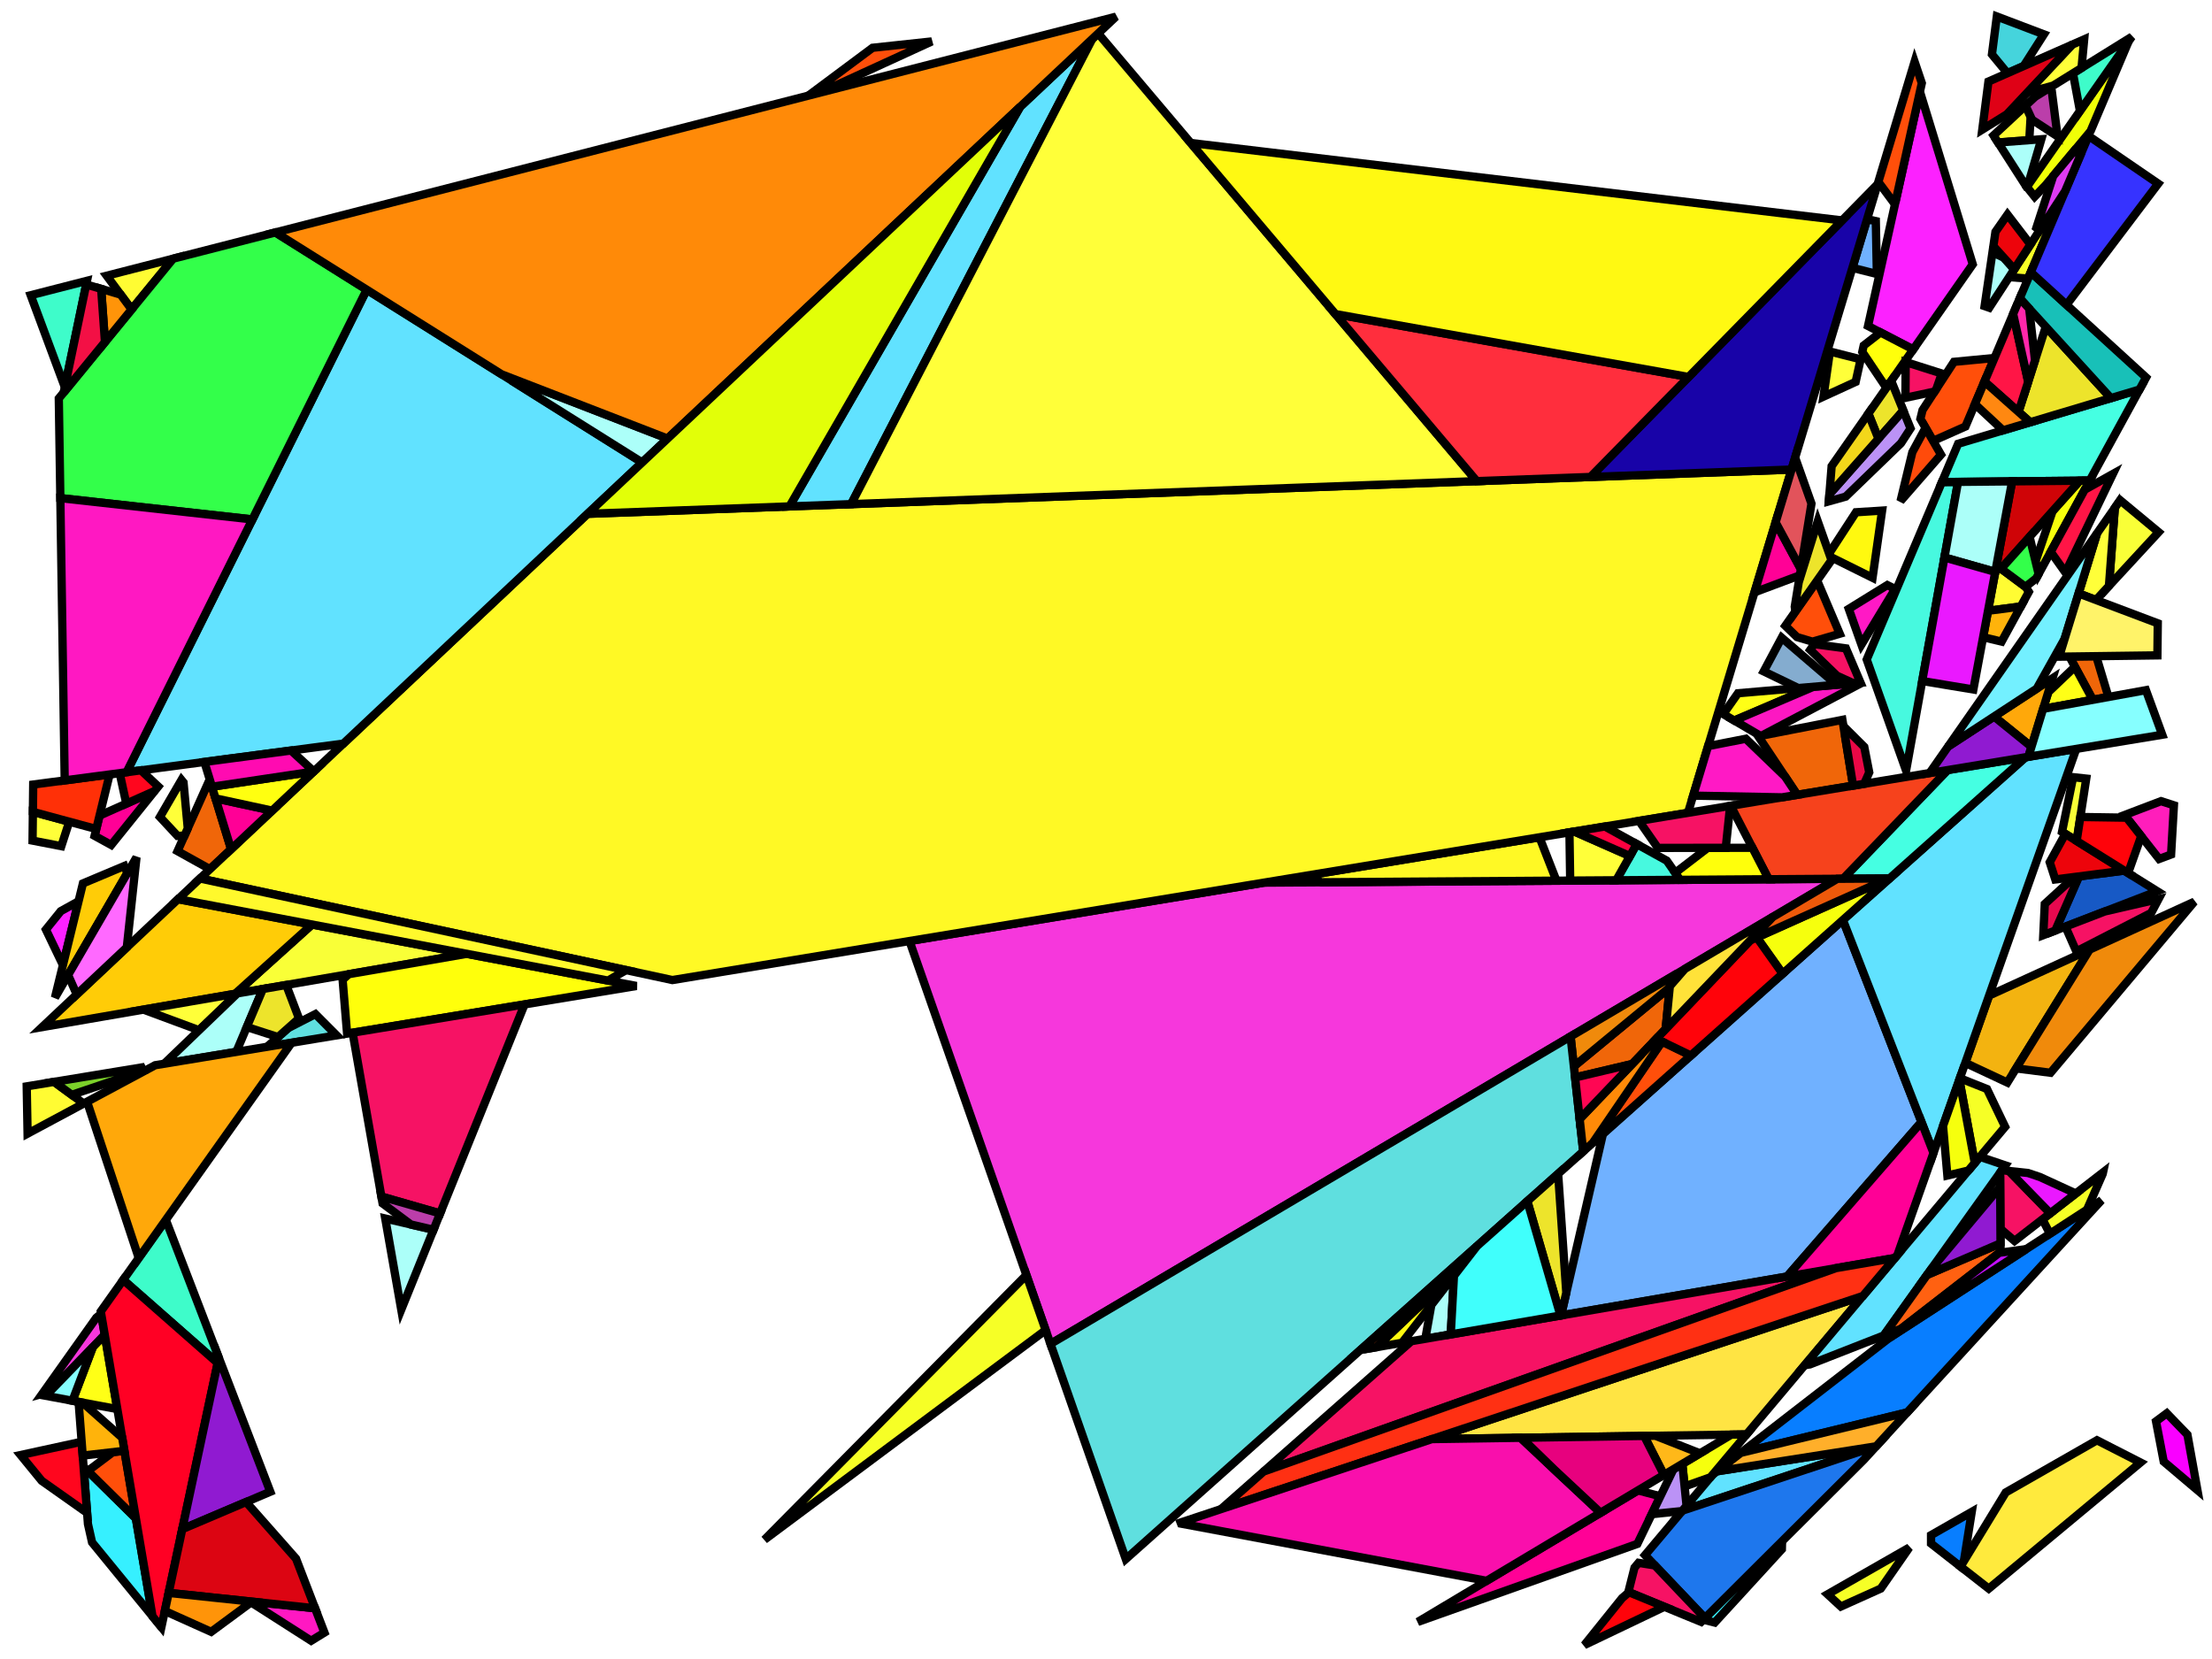 <?xml version="1.0" encoding="iso-8859-1" standalone="no"?>
<!DOCTYPE svg PUBLIC "-//W3C//DTD SVG 1.0//EN" "http://www.w3.org/TR/2001/REC-SVG-20010904/DTD/svg10.dtd">
<svg xmlns="http://www.w3.org/2000/svg" width="800" height="600">
<path style="fill:rgb(0, 0, 0);fill-opacity:0.0;fill-rule:evenodd;stroke:rgb(0, 0, 0);stroke-width:0.0;" d="M 0, 600 L 800, 600 L 800, 0 L 0, 0 z "/>
<path style="fill:rgb(252, 33, 255);fill-opacity:1.0;fill-rule:evenodd;stroke:rgb(0, 0, 0);stroke-width:3.0;" d="M 22.761, 349.027 L 16.601, 336.183 L 21.981, 329.521 L 28.41, 325.962 z "/>
<path style="fill:rgb(252, 33, 255);fill-opacity:1.0;fill-rule:evenodd;stroke:rgb(0, 0, 0);stroke-width:3.0;" d="M 713.471, 95.589 L 691.941, 126.383 L 675.598, 117.895 L 694.365, 33.144 z "/>
<path style="fill:rgb(246, 55, 220);fill-opacity:1.0;fill-rule:evenodd;stroke:rgb(0, 0, 0);stroke-width:3.0;" d="M 37.884, 482.755 L 17.973, 503.343 L 15.288, 504.098 L 34.807, 476.615 L 36.585, 475.099 z "/>
<path style="fill:rgb(246, 55, 220);fill-opacity:1.0;fill-rule:evenodd;stroke:rgb(0, 0, 0);stroke-width:3.0;" d="M 379.926, 486.049 L 328.929, 340.329 L 457.116, 319.222 L 664.5, 317.826 z "/>
<path style="fill:rgb(255, 228, 67);fill-opacity:1.0;fill-rule:evenodd;stroke:rgb(0, 0, 0);stroke-width:3.0;" d="M 631.652, 518.771 L 517.844, 520.471 L 673.743, 468.702 z "/>
<path style="fill:rgb(240, 102, 9);fill-opacity:1.0;fill-rule:evenodd;stroke:rgb(0, 0, 0);stroke-width:3.0;" d="M 670.195, 284.137 L 649.994, 287.463 L 635.906, 266.295 L 666.333, 260.348 z "/>
<path style="fill:rgb(240, 102, 9);fill-opacity:1.0;fill-rule:evenodd;stroke:rgb(0, 0, 0);stroke-width:3.0;" d="M 762.542, 252.07 L 756.89, 253.097 L 748.434, 237.447 L 758.127, 237.317 z "/>
<path style="fill:rgb(240, 102, 9);fill-opacity:1.0;fill-rule:evenodd;stroke:rgb(0, 0, 0);stroke-width:3.0;" d="M 602.409, 372.141 L 590.322, 384.802 L 569.649, 389.693 L 569.207, 385.676 L 603.876, 357.11 z "/>
<path style="fill:rgb(240, 102, 9);fill-opacity:1.0;fill-rule:evenodd;stroke:rgb(0, 0, 0);stroke-width:3.0;" d="M 83.581, 307.141 L 75.928, 314.341 L 64.213, 307.833 L 75.849, 281.876 z "/>
<path style="fill:rgb(54, 240, 255);fill-opacity:1.0;fill-rule:evenodd;stroke:rgb(0, 0, 0);stroke-width:3.0;" d="M 49.143, 549.124 L 55.153, 584.549 L 33.3, 557.827 L 31.809, 551.183 L 30.222, 530.478 z "/>
<path style="fill:rgb(54, 240, 255);fill-opacity:1.0;fill-rule:evenodd;stroke:rgb(0, 0, 0);stroke-width:3.0;" d="M 644.433, 560.303 L 620.151, 586.814 L 616.028, 585.787 L 644.509, 557.404 z "/>
<path style="fill:rgb(23, 89, 197);fill-opacity:1.0;fill-rule:evenodd;stroke:rgb(0, 0, 0);stroke-width:3.0;" d="M 780.208, 322.332 L 743.315, 336.544 L 751.884, 316.965 L 768.237, 314.865 z "/>
<path style="fill:rgb(255, 249, 37);fill-opacity:1.0;fill-rule:evenodd;stroke:rgb(0, 0, 0);stroke-width:3.0;" d="M 556.818, 302.927 L 562.903, 318.51 L 477.966, 319.082 L 472.299, 316.722 L 556.747, 302.817 z "/>
<path style="fill:rgb(255, 249, 37);fill-opacity:1.0;fill-rule:evenodd;stroke:rgb(0, 0, 0);stroke-width:3.0;" d="M 610.476, 293.97 L 243.172, 354.45 L 72.336, 317.721 L 212.512, 185.829 L 647.936, 169.822 z "/>
<path style="fill:rgb(240, 255, 7);fill-opacity:1.0;fill-rule:evenodd;stroke:rgb(0, 0, 0);stroke-width:3.0;" d="M 756.078, 47.444 L 739.764, 67.035 L 735.852, 71.122 L 733.043, 67.598 L 769.83, 14.983 z "/>
<path style="fill:rgb(243, 179, 16);fill-opacity:1.0;fill-rule:evenodd;stroke:rgb(0, 0, 0);stroke-width:3.0;" d="M 725.985, 391.521 L 710.783, 384.399 L 719.384, 360.057 L 755.749, 343.432 z "/>
<path style="fill:rgb(240, 138, 11);fill-opacity:1.0;fill-rule:evenodd;stroke:rgb(0, 0, 0);stroke-width:3.0;" d="M 603.876, 357.11 L 569.207, 385.676 L 568.016, 374.861 L 604.233, 353.452 z "/>
<path style="fill:rgb(240, 138, 11);fill-opacity:1.0;fill-rule:evenodd;stroke:rgb(0, 0, 0);stroke-width:3.0;" d="M 741.603, 387.981 L 729.154, 386.401 L 755.749, 343.432 L 793.603, 326.125 z "/>
<path style="fill:rgb(112, 177, 255);fill-opacity:1.0;fill-rule:evenodd;stroke:rgb(0, 0, 0);stroke-width:3.0;" d="M 694.922, 405.778 L 646.308, 461.68 L 564.583, 475.741 L 579.733, 410.062 L 666.514, 332.724 z "/>
<path style="fill:rgb(112, 177, 255);fill-opacity:1.0;fill-rule:evenodd;stroke:rgb(0, 0, 0);stroke-width:3.0;" d="M 678.415, 79.973 L 678.793, 99.089 L 669.951, 96.862 L 675.26, 79.27 z "/>
<path style="fill:rgb(95, 223, 223);fill-opacity:1.0;fill-rule:evenodd;stroke:rgb(0, 0, 0);stroke-width:3.0;" d="M 121.731, 374.447 L 96.608, 378.583 L 104.207, 371.828 L 114.068, 366.76 z "/>
<path style="fill:rgb(95, 223, 223);fill-opacity:1.0;fill-rule:evenodd;stroke:rgb(0, 0, 0);stroke-width:3.0;" d="M 572.591, 416.426 L 407.156, 563.859 L 379.926, 486.049 L 568.016, 374.861 z "/>
<path style="fill:rgb(97, 226, 255);fill-opacity:1.0;fill-rule:evenodd;stroke:rgb(0, 0, 0);stroke-width:3.0;" d="M 232.248, 167.259 L 124.187, 268.934 L 45.779, 279.285 L 132.617, 104.769 z "/>
<path style="fill:rgb(97, 226, 255);fill-opacity:1.0;fill-rule:evenodd;stroke:rgb(0, 0, 0);stroke-width:3.0;" d="M 725.25, 421.469 L 681.297, 482.995 L 654.592, 493.456 L 652.72, 493.71 L 716.051, 418.375 z "/>
<path style="fill:rgb(97, 226, 255);fill-opacity:1.0;fill-rule:evenodd;stroke:rgb(0, 0, 0);stroke-width:3.0;" d="M 307.825, 182.325 L 285.525, 183.145 L 368.96, 38.626 L 395.038, 14.089 z "/>
<path style="fill:rgb(97, 226, 255);fill-opacity:1.0;fill-rule:evenodd;stroke:rgb(0, 0, 0);stroke-width:3.0;" d="M 608.475, 546.341 L 619.411, 533.332 L 620.969, 532.126 L 678.364, 523.102 z "/>
<path style="fill:rgb(97, 226, 255);fill-opacity:1.0;fill-rule:evenodd;stroke:rgb(0, 0, 0);stroke-width:3.0;" d="M 699.274, 416.972 L 666.514, 332.724 L 732.556, 273.868 L 750.905, 270.847 z "/>
<path style="fill:rgb(8, 126, 255);fill-opacity:1.0;fill-rule:evenodd;stroke:rgb(0, 0, 0);stroke-width:3.0;" d="M 710.274, 564.595 L 709.063, 566.584 L 698.388, 558.244 L 698.389, 555.203 L 713.108, 546.787 z "/>
<path style="fill:rgb(8, 126, 255);fill-opacity:1.0;fill-rule:evenodd;stroke:rgb(0, 0, 0);stroke-width:3.0;" d="M 689.747, 510.83 L 629.602, 525.441 L 683.138, 483.989 L 760.043, 434.083 z "/>
<path style="fill:rgb(231, 9, 79);fill-opacity:1.0;fill-rule:evenodd;stroke:rgb(0, 0, 0);stroke-width:3.0;" d="M 743.315, 336.544 L 738.978, 338.214 L 739.521, 326.928 L 750.146, 317.188 L 751.884, 316.965 z "/>
<path style="fill:rgb(255, 79, 10);fill-opacity:1.0;fill-rule:evenodd;stroke:rgb(0, 0, 0);stroke-width:3.0;" d="M 296.603, 33.499 L 292.338, 34.593 L 315.574, 17.283 L 336.981, 14.984 z "/>
<path style="fill:rgb(255, 79, 10);fill-opacity:1.0;fill-rule:evenodd;stroke:rgb(0, 0, 0);stroke-width:3.0;" d="M 665.367, 229.201 L 655.512, 232.066 L 649.908, 230.401 L 645.698, 226.325 L 657.2, 209.964 z "/>
<path style="fill:rgb(255, 79, 10);fill-opacity:1.0;fill-rule:evenodd;stroke:rgb(0, 0, 0);stroke-width:3.0;" d="M 710.83, 154.249 L 699.118, 159.457 L 694.539, 151.5 L 695.307, 148.323 L 706.678, 130.868 L 721.328, 129.468 z "/>
<path style="fill:rgb(255, 79, 10);fill-opacity:1.0;fill-rule:evenodd;stroke:rgb(0, 0, 0);stroke-width:3.0;" d="M 611.512, 381.74 L 576.047, 413.346 L 601.076, 376.693 z "/>
<path style="fill:rgb(255, 79, 10);fill-opacity:1.0;fill-rule:evenodd;stroke:rgb(0, 0, 0);stroke-width:3.0;" d="M 49.143, 549.124 L 31.762, 531.995 L 40.818, 525.183 L 45, 524.702 z "/>
<path style="fill:rgb(255, 79, 10);fill-opacity:1.0;fill-rule:evenodd;stroke:rgb(0, 0, 0);stroke-width:3.0;" d="M 695.05, 30.054 L 685.633, 72.577 L 684.843, 73.218 L 679.325, 65.795 L 692.443, 22.323 z "/>
<path style="fill:rgb(246, 255, 38);fill-opacity:1.0;fill-rule:evenodd;stroke:rgb(0, 0, 0);stroke-width:3.0;" d="M 760.47, 424.555 L 754.792, 437.491 L 741.371, 446.2 L 738.688, 440.978 L 760.585, 424.023 z "/>
<path style="fill:rgb(246, 255, 38);fill-opacity:1.0;fill-rule:evenodd;stroke:rgb(0, 0, 0);stroke-width:3.0;" d="M 718.625, 393.857 L 725.181, 407.515 L 714.204, 420.572 L 708.625, 390.506 L 708.82, 389.954 z "/>
<path style="fill:rgb(246, 255, 38);fill-opacity:1.0;fill-rule:evenodd;stroke:rgb(0, 0, 0);stroke-width:3.0;" d="M 680.21, 574.532 L 665.774, 581.023 L 660.973, 576.597 L 690.526, 559.699 z "/>
<path style="fill:rgb(246, 255, 38);fill-opacity:1.0;fill-rule:evenodd;stroke:rgb(0, 0, 0);stroke-width:3.0;" d="M 378.177, 481.052 L 276.471, 556.861 L 371.205, 461.131 z "/>
<path style="fill:rgb(246, 255, 38);fill-opacity:1.0;fill-rule:evenodd;stroke:rgb(0, 0, 0);stroke-width:3.0;" d="M 733.492, 100.757 L 726.641, 100.223 L 746.88, 69.155 z "/>
<path style="fill:rgb(71, 249, 223);fill-opacity:1.0;fill-rule:evenodd;stroke:rgb(0, 0, 0);stroke-width:3.0;" d="M 602.808, 311.277 L 607.641, 318.209 L 584.534, 318.364 L 591.941, 305.266 z "/>
<path style="fill:rgb(71, 249, 223);fill-opacity:1.0;fill-rule:evenodd;stroke:rgb(0, 0, 0);stroke-width:3.0;" d="M 689.361, 278.698 L 675.125, 238.528 L 702.32, 174.336 L 708.159, 174.279 z "/>
<path style="fill:rgb(69, 212, 220);fill-opacity:1.0;fill-rule:evenodd;stroke:rgb(0, 0, 0);stroke-width:3.0;" d="M 739.204, 12.424 L 731.893, 23.875 L 726.019, 26.464 L 720.414, 19.673 L 722.176, 5.96 z "/>
<path style="fill:rgb(69, 255, 226);fill-opacity:1.0;fill-rule:evenodd;stroke:rgb(0, 0, 0);stroke-width:3.0;" d="M 683.374, 317.699 L 666.584, 317.812 L 704.388, 278.506 L 732.556, 273.868 z "/>
<path style="fill:rgb(69, 255, 226);fill-opacity:1.0;fill-rule:evenodd;stroke:rgb(0, 0, 0);stroke-width:3.0;" d="M 755.768, 173.814 L 702.32, 174.336 L 708.182, 160.501 L 773.788, 140.88 z "/>
<path style="fill:rgb(246, 255, 13);fill-opacity:1.0;fill-rule:evenodd;stroke:rgb(0, 0, 0);stroke-width:3.0;" d="M 737.286, 207.592 L 736.186, 203.048 L 742.343, 184.862 L 752.186, 173.849 L 755.768, 173.814 z "/>
<path style="fill:rgb(246, 255, 13);fill-opacity:1.0;fill-rule:evenodd;stroke:rgb(0, 0, 0);stroke-width:3.0;" d="M 644.704, 352.161 L 635.382, 339.053 L 683.016, 317.701 L 683.374, 317.699 z "/>
<path style="fill:rgb(246, 255, 13);fill-opacity:1.0;fill-rule:evenodd;stroke:rgb(0, 0, 0);stroke-width:3.0;" d="M 618.623, 534.27 L 609.257, 537.581 L 608.433, 529.444 L 626.165, 518.853 L 631.652, 518.771 z "/>
<path style="fill:rgb(246, 255, 13);fill-opacity:1.0;fill-rule:evenodd;stroke:rgb(0, 0, 0);stroke-width:3.0;" d="M 714.204, 420.572 L 711.868, 423.351 L 704.294, 425.14 L 702.726, 407.202 L 708.625, 390.506 z "/>
<path style="fill:rgb(255, 234, 61);fill-opacity:1.0;fill-rule:evenodd;stroke:rgb(0, 0, 0);stroke-width:3.0;" d="M 774.138, 528.935 L 719.26, 574.55 L 709.063, 566.584 L 725.409, 539.753 L 758.397, 520.891 z "/>
<path style="fill:rgb(255, 252, 51);fill-opacity:1.0;fill-rule:evenodd;stroke:rgb(0, 0, 0);stroke-width:3.0;" d="M 30.254, 399.115 L 9.976, 409.984 L 9.661, 392.9 L 19.557, 391.271 z "/>
<path style="fill:rgb(255, 252, 51);fill-opacity:1.0;fill-rule:evenodd;stroke:rgb(0, 0, 0);stroke-width:3.0;" d="M 732.685, 212.348 L 733.758, 214.041 L 730.85, 219.354 L 718.993, 220.908 L 722.059, 204.441 z "/>
<path style="fill:rgb(255, 252, 51);fill-opacity:1.0;fill-rule:evenodd;stroke:rgb(0, 0, 0);stroke-width:3.0;" d="M 734.404, 42.184 L 733.919, 50.685 L 722.623, 51.535 L 720.985, 48.982 L 732.573, 38.212 z "/>
<path style="fill:rgb(255, 252, 51);fill-opacity:1.0;fill-rule:evenodd;stroke:rgb(0, 0, 0);stroke-width:3.0;" d="M 47.603, 111.912 L 38.588, 99.719 L 62.629, 93.549 z "/>
<path style="fill:rgb(255, 249, 15);fill-opacity:1.0;fill-rule:evenodd;stroke:rgb(0, 0, 0);stroke-width:3.0;" d="M 677.232, 208.958 L 661.959, 201.376 L 661.532, 200.171 L 671.24, 185.268 L 680.691, 184.663 z "/>
<path style="fill:rgb(255, 249, 15);fill-opacity:1.0;fill-rule:evenodd;stroke:rgb(0, 0, 0);stroke-width:3.0;" d="M 507.061, 485.639 L 497.753, 487.24 L 528.545, 457.924 z "/>
<path style="fill:rgb(255, 75, 11);fill-opacity:1.0;fill-rule:evenodd;stroke:rgb(0, 0, 0);stroke-width:3.0;" d="M 701.987, 164.44 L 687.353, 181.227 L 691.63, 163.534 L 696.401, 154.736 z "/>
<path style="fill:rgb(255, 75, 11);fill-opacity:1.0;fill-rule:evenodd;stroke:rgb(0, 0, 0);stroke-width:3.0;" d="M 528.545, 457.924 L 497.753, 487.24 L 492.024, 488.226 L 534.173, 450.663 z "/>
<path style="fill:rgb(249, 255, 55);fill-opacity:1.0;fill-rule:evenodd;stroke:rgb(0, 0, 0);stroke-width:3.0;" d="M 754.518, 281.592 L 751.181, 303.322 L 750.104, 303.556 L 745.763, 300.847 L 749.772, 281.077 z "/>
<path style="fill:rgb(249, 255, 55);fill-opacity:1.0;fill-rule:evenodd;stroke:rgb(0, 0, 0);stroke-width:3.0;" d="M 780.699, 192.455 L 762.728, 211.924 L 764.852, 183.685 L 766.786, 180.917 z "/>
<path style="fill:rgb(249, 255, 55);fill-opacity:1.0;fill-rule:evenodd;stroke:rgb(0, 0, 0);stroke-width:3.0;" d="M 168.797, 344.962 L 85.04, 359.415 L 112.849, 334.366 z "/>
<path style="fill:rgb(255, 204, 7);fill-opacity:1.0;fill-rule:evenodd;stroke:rgb(0, 0, 0);stroke-width:3.0;" d="M 46.05, 315.774 L 19.874, 360.811 L 29.994, 319.498 L 44.975, 313.198 z "/>
<path style="fill:rgb(255, 204, 7);fill-opacity:1.0;fill-rule:evenodd;stroke:rgb(0, 0, 0);stroke-width:3.0;" d="M 112.849, 334.366 L 85.04, 359.415 L 15.217, 371.464 L 64.398, 325.19 z "/>
<path style="fill:rgb(62, 252, 202);fill-opacity:1.0;fill-rule:evenodd;stroke:rgb(0, 0, 0);stroke-width:3.0;" d="M 79.135, 491.044 L 78.728, 492.953 L 44.551, 462.895 L 59.971, 441.183 z "/>
<path style="fill:rgb(62, 252, 202);fill-opacity:1.0;fill-rule:evenodd;stroke:rgb(0, 0, 0);stroke-width:3.0;" d="M 23.448, 140.01 L 11.102, 106.774 L 31.456, 101.55 z "/>
<path style="fill:rgb(62, 252, 202);fill-opacity:1.0;fill-rule:evenodd;stroke:rgb(0, 0, 0);stroke-width:3.0;" d="M 752.241, 40.139 L 749.718, 26.508 L 771.012, 13.291 z "/>
<path style="fill:rgb(207, 4, 7);fill-opacity:1.0;fill-rule:evenodd;stroke:rgb(0, 0, 0);stroke-width:3.0;" d="M 723.731, 205.686 L 722.059, 204.441 L 727.709, 174.088 L 752.186, 173.849 z "/>
<path style="fill:rgb(255, 255, 57);fill-opacity:1.0;fill-rule:evenodd;stroke:rgb(0, 0, 0);stroke-width:3.0;" d="M 534.098, 174.007 L 307.825, 182.325 L 395.038, 14.089 L 397.158, 12.094 z "/>
<path style="fill:rgb(255, 255, 57);fill-opacity:1.0;fill-rule:evenodd;stroke:rgb(0, 0, 0);stroke-width:3.0;" d="M 66.376, 282.991 L 67.909, 299.588 L 66.735, 302.207 L 64.21, 302.319 L 57.846, 295.478 L 65.633, 282.081 z "/>
<path style="fill:rgb(255, 255, 57);fill-opacity:1.0;fill-rule:evenodd;stroke:rgb(0, 0, 0);stroke-width:3.0;" d="M 25.047, 297.178 L 22.178, 306.026 L 11.772, 304.012 L 11.895, 293.617 z "/>
<path style="fill:rgb(255, 255, 57);fill-opacity:1.0;fill-rule:evenodd;stroke:rgb(0, 0, 0);stroke-width:3.0;" d="M 752.812, 24.588 L 742.551, 30.956 L 733.117, 33.543 L 749.417, 16.154 L 753.772, 14.235 z "/>
<path style="fill:rgb(255, 255, 57);fill-opacity:1.0;fill-rule:evenodd;stroke:rgb(0, 0, 0);stroke-width:3.0;" d="M 71.995, 372.589 L 51.882, 365.137 L 85.849, 359.276 z "/>
<path style="fill:rgb(255, 255, 57);fill-opacity:1.0;fill-rule:evenodd;stroke:rgb(0, 0, 0);stroke-width:3.0;" d="M 589.486, 309.607 L 584.534, 318.364 L 567.877, 318.476 L 567.614, 301.028 L 569.371, 300.738 z "/>
<path style="fill:rgb(255, 255, 57);fill-opacity:1.0;fill-rule:evenodd;stroke:rgb(0, 0, 0);stroke-width:3.0;" d="M 762.728, 211.924 L 758.044, 216.997 L 751.749, 214.622 L 758.43, 192.879 L 764.852, 183.685 z "/>
<path style="fill:rgb(255, 255, 57);fill-opacity:1.0;fill-rule:evenodd;stroke:rgb(0, 0, 0);stroke-width:3.0;" d="M 672.928, 129.952 L 671.122, 138.106 L 659.476, 143.447 L 661.81, 127.13 z "/>
<path style="fill:rgb(223, 1, 22);fill-opacity:1.0;fill-rule:evenodd;stroke:rgb(0, 0, 0);stroke-width:3.0;" d="M 725.789, 41.359 L 716.919, 46.865 L 719.152, 29.49 L 749.417, 16.154 z "/>
<path style="fill:rgb(30, 119, 237);fill-opacity:1.0;fill-rule:evenodd;stroke:rgb(0, 0, 0);stroke-width:3.0;" d="M 674.079, 527.937 L 616.604, 585.213 L 594.954, 562.424 L 608.475, 546.341 L 678.57, 523.033 z "/>
<path style="fill:rgb(172, 255, 249);fill-opacity:1.0;fill-rule:evenodd;stroke:rgb(0, 0, 0);stroke-width:3.0;" d="M 724.695, 93.191 L 728.49, 97.384 L 719.43, 111.292 L 717.756, 110.707 L 720.604, 91.253 z "/>
<path style="fill:rgb(172, 255, 249);fill-opacity:1.0;fill-rule:evenodd;stroke:rgb(0, 0, 0);stroke-width:3.0;" d="M 156.787, 444.757 L 145.117, 473.639 L 139.329, 440.696 z "/>
<path style="fill:rgb(172, 255, 249);fill-opacity:1.0;fill-rule:evenodd;stroke:rgb(0, 0, 0);stroke-width:3.0;" d="M 524.679, 482.607 L 515.479, 484.19 L 517.661, 471.965 L 525.845, 461.407 z "/>
<path style="fill:rgb(172, 255, 249);fill-opacity:1.0;fill-rule:evenodd;stroke:rgb(0, 0, 0);stroke-width:3.0;" d="M 241.435, 158.615 L 232.248, 167.259 L 186.28, 138.426 L 186.856, 137.485 z "/>
<path style="fill:rgb(172, 255, 249);fill-opacity:1.0;fill-rule:evenodd;stroke:rgb(0, 0, 0);stroke-width:3.0;" d="M 733.366, 67.135 L 732.993, 67.669 L 732.974, 67.666 L 722.623, 51.535 L 738.277, 50.357 z "/>
<path style="fill:rgb(172, 255, 249);fill-opacity:1.0;fill-rule:evenodd;stroke:rgb(0, 0, 0);stroke-width:3.0;" d="M 721.613, 206.835 L 703.237, 201.62 L 708.159, 174.279 L 727.709, 174.088 z "/>
<path style="fill:rgb(172, 255, 249);fill-opacity:1.0;fill-rule:evenodd;stroke:rgb(0, 0, 0);stroke-width:3.0;" d="M 85.466, 380.418 L 59.379, 384.714 L 85.849, 359.276 L 95.077, 357.683 z "/>
<path style="fill:rgb(255, 105, 255);fill-opacity:1.0;fill-rule:evenodd;stroke:rgb(0, 0, 0);stroke-width:3.0;" d="M 45.859, 342.633 L 27.752, 359.67 L 24.629, 352.63 L 49.369, 310.063 z "/>
<path style="fill:rgb(237, 4, 11);fill-opacity:1.0;fill-rule:evenodd;stroke:rgb(0, 0, 0);stroke-width:3.0;" d="M 768.237, 314.865 L 743.326, 318.064 L 741.314, 311.845 L 746.949, 301.587 z "/>
<path style="fill:rgb(237, 4, 11);fill-opacity:1.0;fill-rule:evenodd;stroke:rgb(0, 0, 0);stroke-width:3.0;" d="M 734.33, 88.419 L 728.49, 97.384 L 720.929, 89.03 L 721.69, 83.835 L 726.043, 77.609 z "/>
<path style="fill:rgb(246, 66, 28);fill-opacity:1.0;fill-rule:evenodd;stroke:rgb(0, 0, 0);stroke-width:3.0;" d="M 666.584, 317.812 L 639.661, 317.993 L 625.94, 291.424 L 704.388, 278.506 z "/>
<path style="fill:rgb(255, 255, 22);fill-opacity:1.0;fill-rule:evenodd;stroke:rgb(0, 0, 0);stroke-width:3.0;" d="M 627.227, 260.59 L 623.248, 258.258 L 628.541, 250.729 L 655.838, 248.381 z "/>
<path style="fill:rgb(255, 255, 22);fill-opacity:1.0;fill-rule:evenodd;stroke:rgb(0, 0, 0);stroke-width:3.0;" d="M 42.44, 509.61 L 26.207, 506.6 L 33.557, 487.229 L 37.884, 482.755 z "/>
<path style="fill:rgb(255, 255, 22);fill-opacity:1.0;fill-rule:evenodd;stroke:rgb(0, 0, 0);stroke-width:3.0;" d="M 756.89, 253.097 L 738.925, 256.361 L 740.776, 250.337 L 750.435, 241.15 z "/>
<path style="fill:rgb(255, 168, 10);fill-opacity:1.0;fill-rule:evenodd;stroke:rgb(0, 0, 0);stroke-width:3.0;" d="M 734.705, 270.092 L 721.171, 259.139 L 742.316, 245.322 z "/>
<path style="fill:rgb(255, 168, 10);fill-opacity:1.0;fill-rule:evenodd;stroke:rgb(0, 0, 0);stroke-width:3.0;" d="M 50.178, 454.973 L 31.494, 398.451 L 56.123, 385.25 L 105.466, 377.125 z "/>
<path style="fill:rgb(255, 255, 11);fill-opacity:1.0;fill-rule:evenodd;stroke:rgb(0, 0, 0);stroke-width:3.0;" d="M 639.661, 317.993 L 607.641, 318.209 L 605.866, 315.664 L 617.621, 306.636 L 633.787, 306.619 z "/>
<path style="fill:rgb(255, 255, 11);fill-opacity:1.0;fill-rule:evenodd;stroke:rgb(0, 0, 0);stroke-width:3.0;" d="M 691.941, 126.383 L 683.468, 138.502 L 681.542, 139.225 L 673.524, 127.262 L 674.034, 124.957 L 680.104, 120.235 z "/>
<path style="fill:rgb(255, 255, 11);fill-opacity:1.0;fill-rule:evenodd;stroke:rgb(0, 0, 0);stroke-width:3.0;" d="M 230.186, 356.588 L 125.533, 373.821 L 123.909, 354.31 L 126.146, 352.322 L 168.797, 344.962 z "/>
<path style="fill:rgb(246, 18, 100);fill-opacity:1.0;fill-rule:evenodd;stroke:rgb(0, 0, 0);stroke-width:3.0;" d="M 624.139, 306.629 L 599.585, 306.655 L 592.773, 296.885 L 625.734, 291.458 z "/>
<path style="fill:rgb(246, 18, 100);fill-opacity:1.0;fill-rule:evenodd;stroke:rgb(0, 0, 0);stroke-width:3.0;" d="M 778.019, 330.166 L 750.93, 344.083 L 746.988, 335.129 L 761.229, 329.643 L 780.664, 325.173 z "/>
<path style="fill:rgb(246, 18, 100);fill-opacity:1.0;fill-rule:evenodd;stroke:rgb(0, 0, 0);stroke-width:3.0;" d="M 159.169, 438.862 L 137.934, 432.755 L 127.522, 373.493 L 189.72, 363.252 z "/>
<path style="fill:rgb(246, 18, 100);fill-opacity:1.0;fill-rule:evenodd;stroke:rgb(0, 0, 0);stroke-width:3.0;" d="M 456.979, 532.217 L 510.427, 485.06 L 663.985, 458.638 z "/>
<path style="fill:rgb(246, 18, 100);fill-opacity:1.0;fill-rule:evenodd;stroke:rgb(0, 0, 0);stroke-width:3.0;" d="M 667.614, 234.497 L 672.886, 246.914 L 670.363, 247.131 L 664.355, 244.387 L 654.696, 235.036 L 656.147, 232.952 z "/>
<path style="fill:rgb(246, 18, 100);fill-opacity:1.0;fill-rule:evenodd;stroke:rgb(0, 0, 0);stroke-width:3.0;" d="M 726.583, 423.502 L 741.494, 438.805 L 728.591, 448.796 L 723.484, 444.437 L 723.364, 424.109 L 723.993, 423.228 z "/>
<path style="fill:rgb(246, 18, 100);fill-opacity:1.0;fill-rule:evenodd;stroke:rgb(0, 0, 0);stroke-width:3.0;" d="M 702.272, 135.091 L 700.348, 140.584 L 699.681, 141.609 L 689.127, 143.871 L 689.21, 130.944 z "/>
<path style="fill:rgb(246, 18, 100);fill-opacity:1.0;fill-rule:evenodd;stroke:rgb(0, 0, 0);stroke-width:3.0;" d="M 598.505, 566.162 L 616.604, 585.213 L 615.235, 586.577 L 588.917, 575.761 L 591.145, 566.955 L 592.606, 565.218 z "/>
<path style="fill:rgb(51, 255, 74);fill-opacity:1.0;fill-rule:evenodd;stroke:rgb(0, 0, 0);stroke-width:3.0;" d="M 132.617, 104.769 L 91.271, 187.861 L 21.823, 180.153 L 21.267, 144.097 L 62.629, 93.549 L 99.601, 84.06 z "/>
<path style="fill:rgb(51, 255, 74);fill-opacity:1.0;fill-rule:evenodd;stroke:rgb(0, 0, 0);stroke-width:3.0;" d="M 737.286, 207.592 L 736.415, 209.185 L 732.527, 212.231 L 723.731, 205.686 L 734.034, 194.158 z "/>
<path style="fill:rgb(255, 0, 150);fill-opacity:1.0;fill-rule:evenodd;stroke:rgb(0, 0, 0);stroke-width:3.0;" d="M 699.274, 416.972 L 686.255, 453.819 L 685.285, 454.973 L 646.308, 461.68 L 694.922, 405.778 z "/>
<path style="fill:rgb(255, 0, 150);fill-opacity:1.0;fill-rule:evenodd;stroke:rgb(0, 0, 0);stroke-width:3.0;" d="M 40.224, 305.593 L 34.21, 302.287 L 36.002, 294.971 L 55.934, 286.069 z "/>
<path style="fill:rgb(255, 0, 150);fill-opacity:1.0;fill-rule:evenodd;stroke:rgb(0, 0, 0);stroke-width:3.0;" d="M 98.422, 293.176 L 83.581, 307.141 L 77.951, 288.747 z "/>
<path style="fill:rgb(255, 30, 187);fill-opacity:1.0;fill-rule:evenodd;stroke:rgb(0, 0, 0);stroke-width:3.0;" d="M 786.228, 291.251 L 785.205, 309.041 L 780.881, 310.654 L 768.378, 294.769 L 781.564, 289.749 z "/>
<path style="fill:rgb(237, 228, 43);fill-opacity:1.0;fill-rule:evenodd;stroke:rgb(0, 0, 0);stroke-width:3.0;" d="M 763.43, 143.978 L 734.247, 152.705 L 730.036, 148.966 L 739.878, 118.18 z "/>
<path style="fill:rgb(237, 228, 43);fill-opacity:1.0;fill-rule:evenodd;stroke:rgb(0, 0, 0);stroke-width:3.0;" d="M 108.136, 368.334 L 100.561, 375.069 L 89.265, 371.431 L 95.077, 357.683 L 103.518, 356.227 z "/>
<path style="fill:rgb(237, 228, 43);fill-opacity:1.0;fill-rule:evenodd;stroke:rgb(0, 0, 0);stroke-width:3.0;" d="M 566.479, 467.523 L 564.583, 475.741 L 564.359, 475.78 L 552.381, 434.437 L 563.519, 424.511 z "/>
<path style="fill:rgb(237, 228, 43);fill-opacity:1.0;fill-rule:evenodd;stroke:rgb(0, 0, 0);stroke-width:3.0;" d="M 688.355, 148.491 L 679.367, 158.671 L 675.72, 149.584 L 683.992, 137.753 z "/>
<path style="fill:rgb(237, 228, 43);fill-opacity:1.0;fill-rule:evenodd;stroke:rgb(0, 0, 0);stroke-width:3.0;" d="M 662.388, 202.586 L 649.336, 221.151 L 649.096, 219.442 L 650.535, 210.566 L 657.409, 188.539 z "/>
<path style="fill:rgb(24, 192, 184);fill-opacity:1.0;fill-rule:evenodd;stroke:rgb(0, 0, 0);stroke-width:3.0;" d="M 776.172, 136.523 L 773.788, 140.88 L 763.43, 143.978 L 730.475, 107.879 L 734.469, 98.45 z "/>
<path style="fill:rgb(255, 97, 17);fill-opacity:1.0;fill-rule:evenodd;stroke:rgb(0, 0, 0);stroke-width:3.0;" d="M 723.532, 452.713 L 687.622, 480.518 L 681.297, 482.995 L 696.944, 461.092 L 723.515, 449.664 z "/>
<path style="fill:rgb(255, 255, 16);fill-opacity:1.0;fill-rule:evenodd;stroke:rgb(0, 0, 0);stroke-width:3.0;" d="M 98.422, 293.176 L 77.951, 288.747 L 76.663, 284.537 L 113.449, 279.038 z "/>
<path style="fill:rgb(255, 11, 177);fill-opacity:1.0;fill-rule:evenodd;stroke:rgb(0, 0, 0);stroke-width:3.0;" d="M 113.492, 278.997 L 113.449, 279.038 L 76.663, 284.537 L 73.919, 275.57 L 105.276, 271.431 z "/>
<path style="fill:rgb(237, 89, 10);fill-opacity:1.0;fill-rule:evenodd;stroke:rgb(0, 0, 0);stroke-width:3.0;" d="M 632.963, 340.138 L 641.004, 331.715 L 664.5, 317.826 L 683.016, 317.701 z "/>
<path style="fill:rgb(255, 0, 36);fill-opacity:1.0;fill-rule:evenodd;stroke:rgb(0, 0, 0);stroke-width:3.0;" d="M 78.728, 492.953 L 58.365, 588.477 L 55.153, 584.549 L 36.45, 474.302 L 44.551, 462.895 z "/>
<path style="fill:rgb(255, 6, 30);fill-opacity:1.0;fill-rule:evenodd;stroke:rgb(0, 0, 0);stroke-width:3.0;" d="M 31.5, 547.146 L 15.094, 535.564 L 7.463, 526.231 L 29.529, 521.43 z "/>
<path style="fill:rgb(255, 6, 30);fill-opacity:1.0;fill-rule:evenodd;stroke:rgb(0, 0, 0);stroke-width:3.0;" d="M 57.234, 284.453 L 55.934, 286.069 L 45.675, 290.651 L 43.282, 279.614 L 50.997, 278.596 z "/>
<path style="fill:rgb(255, 25, 197);fill-opacity:1.0;fill-rule:evenodd;stroke:rgb(0, 0, 0);stroke-width:3.0;" d="M 645.606, 280.87 L 649.994, 287.463 L 644.502, 288.367 L 612.352, 287.752 L 617.756, 269.843 L 631.393, 267.177 z "/>
<path style="fill:rgb(255, 25, 197);fill-opacity:1.0;fill-rule:evenodd;stroke:rgb(0, 0, 0);stroke-width:3.0;" d="M 685.39, 213.008 L 673.214, 233.134 L 668.632, 220.207 L 682.566, 211.607 z "/>
<path style="fill:rgb(255, 48, 7);fill-opacity:1.0;fill-rule:evenodd;stroke:rgb(0, 0, 0);stroke-width:3.0;" d="M 34.813, 299.823 L 11.895, 293.617 L 12.011, 283.742 L 39.646, 280.094 z "/>
<path style="fill:rgb(255, 3, 10);fill-opacity:1.0;fill-rule:evenodd;stroke:rgb(0, 0, 0);stroke-width:3.0;" d="M 644.704, 352.161 L 611.512, 381.74 L 599.015, 375.696 L 632.963, 340.138 L 635.382, 339.053 z "/>
<path style="fill:rgb(255, 3, 10);fill-opacity:1.0;fill-rule:evenodd;stroke:rgb(0, 0, 0);stroke-width:3.0;" d="M 769.132, 295.727 L 774.391, 302.409 L 769.661, 315.753 L 751.054, 304.148 L 752.386, 295.478 z "/>
<path style="fill:rgb(255, 21, 70);fill-opacity:1.0;fill-rule:evenodd;stroke:rgb(0, 0, 0);stroke-width:3.0;" d="M 746.989, 207.059 L 741.671, 199.579 L 753.965, 177.108 L 764.15, 171.415 z "/>
<path style="fill:rgb(255, 21, 70);fill-opacity:1.0;fill-rule:evenodd;stroke:rgb(0, 0, 0);stroke-width:3.0;" d="M 733.524, 138.056 L 730.036, 148.966 L 717.707, 138.016 L 728.08, 113.531 z "/>
<path style="fill:rgb(64, 255, 252);fill-opacity:1.0;fill-rule:evenodd;stroke:rgb(0, 0, 0);stroke-width:3.0;" d="M 564.359, 475.78 L 524.679, 482.607 L 525.845, 461.407 L 534.173, 450.663 L 552.381, 434.437 z "/>
<path style="fill:rgb(255, 24, 194);fill-opacity:1.0;fill-rule:evenodd;stroke:rgb(0, 0, 0);stroke-width:3.0;" d="M 113.962, 581.662 L 117.337, 590.443 L 112.534, 593.404 L 90.811, 579.516 L 91.155, 579.263 z "/>
<path style="fill:rgb(255, 24, 194);fill-opacity:1.0;fill-rule:evenodd;stroke:rgb(0, 0, 0);stroke-width:3.0;" d="M 91.271, 187.861 L 45.779, 279.285 L 23.399, 282.239 L 21.823, 180.153 z "/>
<path style="fill:rgb(144, 26, 209);fill-opacity:1.0;fill-rule:evenodd;stroke:rgb(0, 0, 0);stroke-width:3.0;" d="M 97.759, 539.502 L 65.921, 553.033 L 79.135, 491.044 z "/>
<path style="fill:rgb(144, 26, 209);fill-opacity:1.0;fill-rule:evenodd;stroke:rgb(0, 0, 0);stroke-width:3.0;" d="M 734.705, 270.092 L 733.598, 273.697 L 697.901, 279.575 L 698.022, 279.352 L 704.559, 269.995 L 721.171, 259.139 z "/>
<path style="fill:rgb(144, 26, 209);fill-opacity:1.0;fill-rule:evenodd;stroke:rgb(0, 0, 0);stroke-width:3.0;" d="M 723.515, 449.664 L 696.944, 461.092 L 698.369, 459.097 L 723.394, 429.196 z "/>
<path style="fill:rgb(255, 138, 8);fill-opacity:1.0;fill-rule:evenodd;stroke:rgb(0, 0, 0);stroke-width:3.0;" d="M 601.076, 376.693 L 576.047, 413.346 L 572.591, 416.426 L 571.303, 404.723 L 599.015, 375.696 z "/>
<path style="fill:rgb(255, 138, 8);fill-opacity:1.0;fill-rule:evenodd;stroke:rgb(0, 0, 0);stroke-width:3.0;" d="M 241.435, 158.615 L 181.428, 135.384 L 99.601, 84.06 L 403.593, 6.039 z "/>
<path style="fill:rgb(255, 249, 44);fill-opacity:1.0;fill-rule:evenodd;stroke:rgb(0, 0, 0);stroke-width:3.0;" d="M 226.423, 350.849 L 219.898, 354.64 L 64.398, 325.19 L 72.336, 317.721 z "/>
<path style="fill:rgb(255, 48, 19);fill-opacity:1.0;fill-rule:evenodd;stroke:rgb(0, 0, 0);stroke-width:3.0;" d="M 673.743, 468.702 L 441.592, 545.792 L 456.979, 532.217 L 663.985, 458.638 L 685.285, 454.973 z "/>
<path style="fill:rgb(255, 39, 170);fill-opacity:1.0;fill-rule:evenodd;stroke:rgb(0, 0, 0);stroke-width:3.0;" d="M 733.885, 111.615 L 735.99, 130.343 L 733.524, 138.056 L 728.08, 113.531 L 730.475, 107.879 z "/>
<path style="fill:rgb(255, 1, 150);fill-opacity:1.0;fill-rule:evenodd;stroke:rgb(0, 0, 0);stroke-width:3.0;" d="M 651.306, 205.805 L 650.938, 208.076 L 634.541, 214.216 L 642.175, 188.917 z "/>
<path style="fill:rgb(255, 1, 150);fill-opacity:1.0;fill-rule:evenodd;stroke:rgb(0, 0, 0);stroke-width:3.0;" d="M 600.494, 541.156 L 592.179, 558.36 L 512.77, 586.583 L 592.404, 539.018 z "/>
<path style="fill:rgb(187, 146, 246);fill-opacity:1.0;fill-rule:evenodd;stroke:rgb(0, 0, 0);stroke-width:3.0;" d="M 690.984, 154.959 L 687.5, 160.308 L 667.522, 179.615 L 661.422, 181.316 L 661.625, 178.764 L 688.355, 148.491 z "/>
<path style="fill:rgb(187, 146, 246);fill-opacity:1.0;fill-rule:evenodd;stroke:rgb(0, 0, 0);stroke-width:3.0;" d="M 609.965, 544.569 L 608.341, 546.5 L 597.373, 547.612 L 605.229, 531.358 L 608.433, 529.444 z "/>
<path style="fill:rgb(249, 15, 172);fill-opacity:1.0;fill-rule:evenodd;stroke:rgb(0, 0, 0);stroke-width:3.0;" d="M 578.85, 547.114 L 537.644, 571.726 L 427.146, 551.038 L 426.992, 550.64 L 517.844, 520.471 L 549.835, 519.993 z "/>
<path style="fill:rgb(220, 5, 18);fill-opacity:1.0;fill-rule:evenodd;stroke:rgb(0, 0, 0);stroke-width:3.0;" d="M 107.057, 563.696 L 113.962, 581.662 L 61.005, 576.091 L 65.921, 553.033 L 88.998, 543.225 z "/>
<path style="fill:rgb(226, 255, 8);fill-opacity:1.0;fill-rule:evenodd;stroke:rgb(0, 0, 0);stroke-width:3.0;" d="M 285.525, 183.145 L 212.512, 185.829 L 368.96, 38.626 z "/>
<path style="fill:rgb(255, 226, 57);fill-opacity:1.0;fill-rule:evenodd;stroke:rgb(0, 0, 0);stroke-width:3.0;" d="M 602.409, 372.141 L 603.92, 356.663 L 609.354, 350.425 L 641.004, 331.715 z "/>
<path style="fill:rgb(255, 184, 25);fill-opacity:1.0;fill-rule:evenodd;stroke:rgb(0, 0, 0);stroke-width:3.0;" d="M 614.838, 525.619 L 601.788, 533.414 L 594.616, 519.324 L 598.685, 519.264 z "/>
<path style="fill:rgb(134, 255, 255);fill-opacity:1.0;fill-rule:evenodd;stroke:rgb(0, 0, 0);stroke-width:3.0;" d="M 26.207, 506.6 L 16.555, 504.81 L 33.557, 487.229 z "/>
<path style="fill:rgb(134, 255, 255);fill-opacity:1.0;fill-rule:evenodd;stroke:rgb(0, 0, 0);stroke-width:3.0;" d="M 782.003, 265.726 L 733.598, 273.697 L 738.925, 256.361 L 776.104, 249.606 z "/>
<path style="fill:rgb(243, 215, 26);fill-opacity:1.0;fill-rule:evenodd;stroke:rgb(0, 0, 0);stroke-width:3.0;" d="M 679.367, 158.671 L 661.625, 178.764 L 662.435, 168.584 L 675.72, 149.584 z "/>
<path style="fill:rgb(115, 240, 255);fill-opacity:1.0;fill-rule:evenodd;stroke:rgb(0, 0, 0);stroke-width:3.0;" d="M 746.719, 230.994 L 736.621, 249.044 L 704.559, 269.995 L 758.43, 192.879 z "/>
<path style="fill:rgb(255, 136, 17);fill-opacity:1.0;fill-rule:evenodd;stroke:rgb(0, 0, 0);stroke-width:3.0;" d="M 734.247, 152.705 L 724.43, 155.641 L 714.257, 146.16 L 717.707, 138.016 z "/>
<path style="fill:rgb(255, 179, 11);fill-opacity:1.0;fill-rule:evenodd;stroke:rgb(0, 0, 0);stroke-width:3.0;" d="M 723.908, 232.043 L 717.217, 230.449 L 718.993, 220.908 L 730.85, 219.354 z "/>
<path style="fill:rgb(255, 179, 11);fill-opacity:1.0;fill-rule:evenodd;stroke:rgb(0, 0, 0);stroke-width:3.0;" d="M 29.909, 507.286 L 44.198, 519.976 L 45, 524.702 L 29.913, 526.438 L 28.424, 507.011 z "/>
<path style="fill:rgb(252, 24, 194);fill-opacity:1.0;fill-rule:evenodd;stroke:rgb(0, 0, 0);stroke-width:3.0;" d="M 637.149, 266.052 L 636.698, 266.14 L 627.227, 260.59 L 655.838, 248.381 L 673.535, 246.858 z "/>
<path style="fill:rgb(234, 8, 70);fill-opacity:1.0;fill-rule:evenodd;stroke:rgb(0, 0, 0);stroke-width:3.0;" d="M 674.237, 270.126 L 676.032, 279.344 L 674.202, 283.477 L 670.195, 284.137 L 667.305, 266.336 L 667.49, 263.41 z "/>
<path style="fill:rgb(187, 62, 170);fill-opacity:1.0;fill-rule:evenodd;stroke:rgb(0, 0, 0);stroke-width:3.0;" d="M 742.067, 33.023 L 744.158, 49.334 L 734.914, 43.293 L 732.573, 38.212 L 736.013, 35.014 L 740.925, 31.965 z "/>
<path style="fill:rgb(187, 62, 170);fill-opacity:1.0;fill-rule:evenodd;stroke:rgb(0, 0, 0);stroke-width:3.0;" d="M 159.169, 438.862 L 156.787, 444.757 L 148.573, 442.846 L 138.37, 435.234 L 137.934, 432.755 z "/>
<path style="fill:rgb(24, 3, 168);fill-opacity:1.0;fill-rule:evenodd;stroke:rgb(0, 0, 0);stroke-width:3.0;" d="M 647.936, 169.822 L 575.214, 172.496 L 679.083, 66.6 z "/>
<path style="fill:rgb(255, 243, 105);fill-opacity:1.0;fill-rule:evenodd;stroke:rgb(0, 0, 0);stroke-width:3.0;" d="M 780.389, 225.428 L 780.254, 237.022 L 744.721, 237.497 L 751.749, 214.622 z "/>
<path style="fill:rgb(231, 1, 126);fill-opacity:1.0;fill-rule:evenodd;stroke:rgb(0, 0, 0);stroke-width:3.0;" d="M 601.788, 533.414 L 578.85, 547.114 L 562.128, 531.484 L 550.291, 519.987 L 594.616, 519.324 z "/>
<path style="fill:rgb(255, 3, 10);fill-opacity:1.0;fill-rule:evenodd;stroke:rgb(0, 0, 0);stroke-width:3.0;" d="M 601.942, 581.114 L 573.008, 594.948 L 586.652, 577.972 L 589.15, 575.857 z "/>
<path style="fill:rgb(226, 83, 91);fill-opacity:1.0;fill-rule:evenodd;stroke:rgb(0, 0, 0);stroke-width:3.0;" d="M 655.143, 182.142 L 651.306, 205.805 L 642.175, 188.917 L 649.242, 165.493 z "/>
<path style="fill:rgb(249, 0, 255);fill-opacity:1.0;fill-rule:evenodd;stroke:rgb(0, 0, 0);stroke-width:3.0;" d="M 791.116, 518.874 L 794.722, 538.909 L 782.541, 528.611 L 779.756, 514.042 L 783.65, 511.142 z "/>
<path style="fill:rgb(197, 14, 255);fill-opacity:1.0;fill-rule:evenodd;stroke:rgb(0, 0, 0);stroke-width:3.0;" d="M 683.138, 483.989 L 723.049, 453.087 L 732.789, 451.769 z "/>
<path style="fill:rgb(124, 209, 42);fill-opacity:1.0;fill-rule:evenodd;stroke:rgb(0, 0, 0);stroke-width:3.0;" d="M 51.768, 387.26 L 25.957, 395.964 L 19.557, 391.271 L 51.202, 386.06 z "/>
<path style="fill:rgb(132, 172, 207);fill-opacity:1.0;fill-rule:evenodd;stroke:rgb(0, 0, 0);stroke-width:3.0;" d="M 664.236, 247.659 L 650.372, 248.851 L 637.876, 242.821 L 644.378, 230.648 z "/>
<path style="fill:rgb(255, 175, 42);fill-opacity:1.0;fill-rule:evenodd;stroke:rgb(0, 0, 0);stroke-width:3.0;" d="M 678.57, 523.033 L 678.364, 523.102 L 620.969, 532.126 L 629.602, 525.441 L 689.747, 510.83 z "/>
<path style="fill:rgb(255, 148, 9);fill-opacity:1.0;fill-rule:evenodd;stroke:rgb(0, 0, 0);stroke-width:3.0;" d="M 43.637, 106.548 L 47.603, 111.912 L 37.964, 123.692 L 36.587, 104.477 z "/>
<path style="fill:rgb(255, 148, 9);fill-opacity:1.0;fill-rule:evenodd;stroke:rgb(0, 0, 0);stroke-width:3.0;" d="M 91.155, 579.263 L 76.369, 590.176 L 59.609, 582.64 L 61.005, 576.091 z "/>
<path style="fill:rgb(234, 24, 255);fill-opacity:1.0;fill-rule:evenodd;stroke:rgb(0, 0, 0);stroke-width:3.0;" d="M 721.613, 206.835 L 713.696, 249.363 L 695.194, 246.298 L 703.237, 201.62 z "/>
<path style="fill:rgb(234, 24, 255);fill-opacity:1.0;fill-rule:evenodd;stroke:rgb(0, 0, 0);stroke-width:3.0;" d="M 733.449, 424.227 L 737.791, 425.687 L 750.74, 431.646 L 741.494, 438.805 L 726.583, 423.502 z "/>
<path style="fill:rgb(243, 16, 69);fill-opacity:1.0;fill-rule:evenodd;stroke:rgb(0, 0, 0);stroke-width:3.0;" d="M 36.587, 104.477 L 37.964, 123.692 L 23.051, 141.917 L 31.178, 102.887 z "/>
<path style="fill:rgb(255, 6, 83);fill-opacity:1.0;fill-rule:evenodd;stroke:rgb(0, 0, 0);stroke-width:3.0;" d="M 571.303, 404.723 L 569.649, 389.693 L 590.322, 384.802 z "/>
<path style="fill:rgb(255, 1, 64);fill-opacity:1.0;fill-rule:evenodd;stroke:rgb(0, 0, 0);stroke-width:3.0;" d="M 591.941, 305.266 L 589.486, 309.607 L 569.371, 300.738 L 580.456, 298.913 z "/>
<path style="fill:rgb(54, 51, 255);fill-opacity:1.0;fill-rule:evenodd;stroke:rgb(0, 0, 0);stroke-width:3.0;" d="M 780.549, 66.418 L 747.394, 110.25 L 734.469, 98.45 L 755.35, 49.162 z "/>
<path style="fill:rgb(255, 46, 61);fill-opacity:1.0;fill-rule:evenodd;stroke:rgb(0, 0, 0);stroke-width:3.0;" d="M 610.686, 136.332 L 575.214, 172.496 L 534.098, 174.007 L 483.009, 113.601 z "/>
<path style="fill:rgb(223, 59, 243);fill-opacity:1.0;fill-rule:evenodd;stroke:rgb(0, 0, 0);stroke-width:3.0;" d="M 752.419, 56.08 L 746.88, 69.155 L 737.651, 83.321 L 736.486, 82.383 L 742.565, 63.671 L 750.113, 54.606 z "/>
<path style="fill:rgb(255, 249, 18);fill-opacity:1.0;fill-rule:evenodd;stroke:rgb(0, 0, 0);stroke-width:3.0;" d="M 666.211, 79.723 L 610.686, 136.332 L 483.009, 113.601 L 430.664, 51.711 z "/>
</svg>